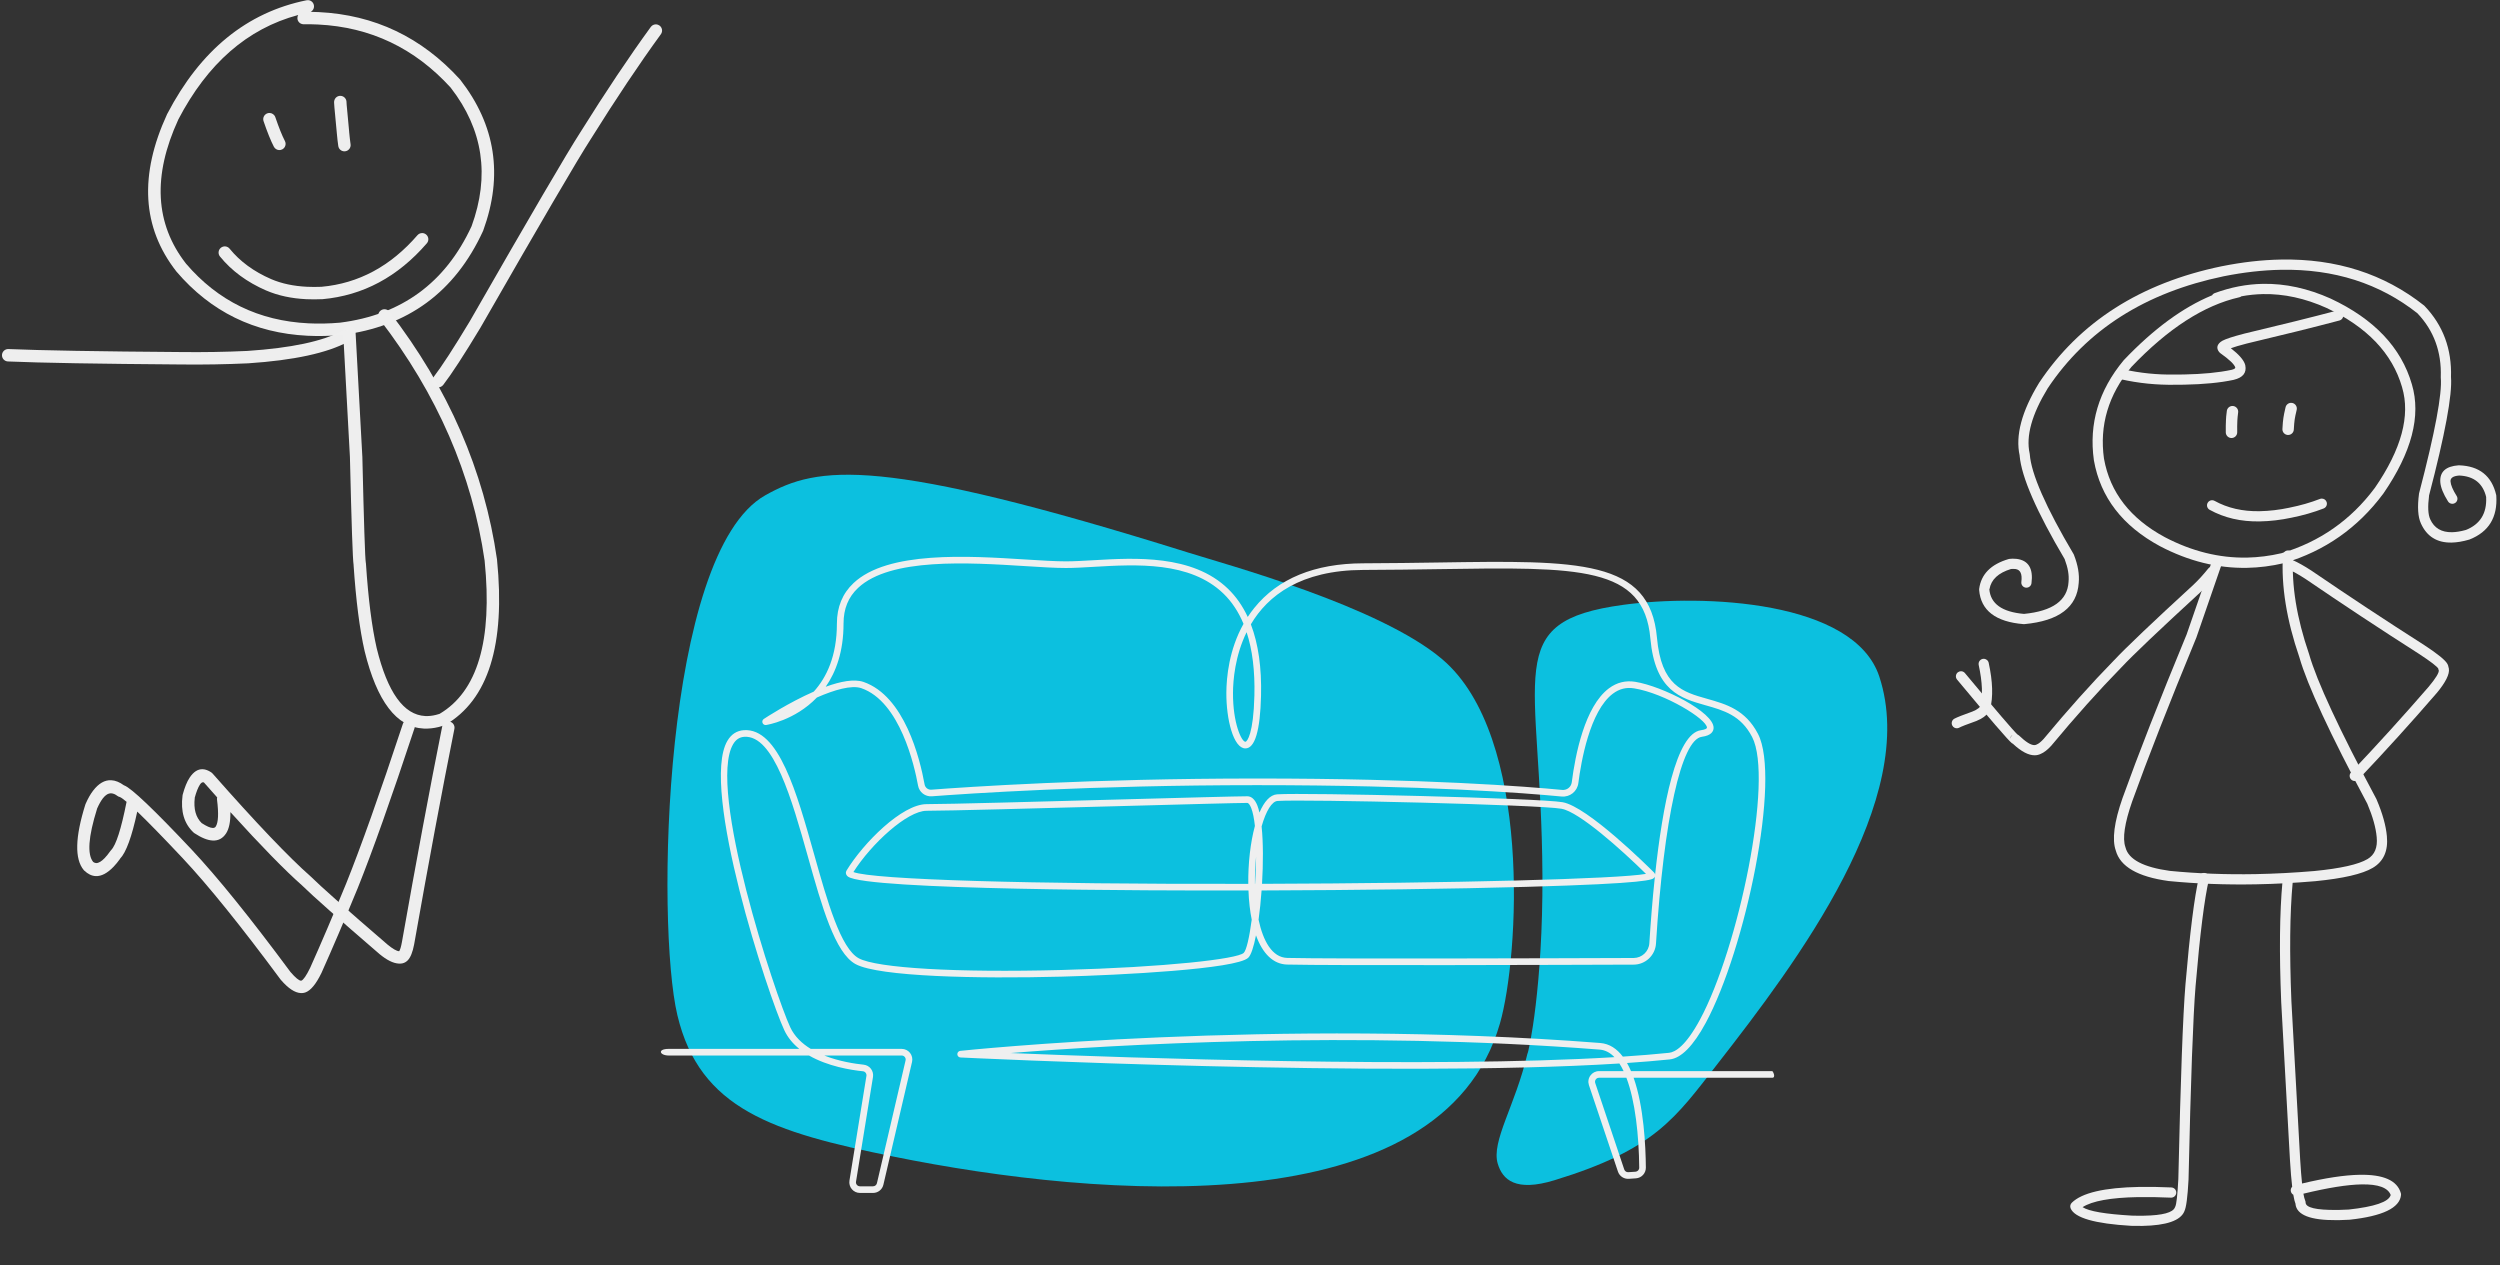 <svg xmlns="http://www.w3.org/2000/svg" xmlns:xlink="http://www.w3.org/1999/xlink" width="500" zoomAndPan="magnify" viewBox="0 0 375 189.75" height="253" preserveAspectRatio="xMidYMid meet" version="1.0"><rect x="0" y="0" width="375" height="189.75" fill="#333333" stroke="none"/><defs><clipPath id="690809d8be"><path d="M 296 38.648 L 374.754 38.648 L 374.754 94 L 296 94 Z M 296 38.648 " clip-rule="nonzero"/></clipPath><clipPath id="ac4d2ce92a"><path d="M 292.652 98 L 299 98 L 299 110 L 292.652 110 Z M 292.652 98 " clip-rule="nonzero"/></clipPath><clipPath id="2fb34a5f98"><path d="M 310 130 L 332 130 L 332 183.957 L 310 183.957 Z M 310 130 " clip-rule="nonzero"/></clipPath><clipPath id="619fbf21c0"><path d="M 341 131 L 361 131 L 361 183.957 L 341 183.957 Z M 341 131 " clip-rule="nonzero"/></clipPath><clipPath id="66cf32c379"><path d="M 64 3 L 99.867 3 L 99.867 59 L 64 59 Z M 64 3 " clip-rule="nonzero"/></clipPath><clipPath id="75d2accb9c"><path d="M 0.246 49 L 53 49 L 53 55 L 0.246 55 Z M 0.246 49 " clip-rule="nonzero"/></clipPath><clipPath id="0c1ae9f217"><path d="M 224 90 L 284 90 L 284 178 L 224 178 Z M 224 90 " clip-rule="nonzero"/></clipPath><clipPath id="2dc7d7a2c6"><path d="M 223.949 178.969 L 220.539 90.648 L 286.402 88.105 L 289.812 176.422 Z M 223.949 178.969 " clip-rule="nonzero"/></clipPath><clipPath id="d8f1a1d069"><path d="M 223.949 178.969 L 220.539 90.648 L 286.402 88.105 L 289.812 176.422 Z M 223.949 178.969 " clip-rule="nonzero"/></clipPath></defs><path fill="#efefef" d="M 339.449 44.113 C 342.59 44.055 345.762 44.746 348.973 46.188 C 355.062 49.043 358.844 53.008 360.312 58.082 L 360.312 58.09 C 361.578 62.352 360.219 67.379 356.234 73.172 C 352.637 78.004 347.957 81.277 342.203 82.988 L 342.195 82.988 C 340.469 83.391 338.75 83.605 337.043 83.641 C 332.875 83.715 328.77 82.695 324.723 80.574 C 319.547 77.781 316.504 73.863 315.602 68.816 L 315.598 68.816 C 314.895 63.801 316.258 59.215 319.695 55.062 L 319.691 55.062 C 325.199 49.277 330.605 45.789 335.906 44.59 C 336.02 44.562 336.121 44.516 336.207 44.449 L 336.184 44.449 C 337.27 44.246 338.359 44.137 339.449 44.113 Z M 339.43 42.578 C 337.004 42.621 334.598 43.086 332.211 43.965 C 332.035 44.027 331.895 44.152 331.809 44.305 L 331.789 44.305 C 327.422 46.113 323.02 49.348 318.582 54.008 L 318.547 54.047 C 314.801 58.555 313.312 63.551 314.082 69.031 L 314.086 69.059 C 315.07 74.602 318.375 78.891 323.992 81.926 L 324 81.93 C 328.285 84.176 332.637 85.258 337.059 85.176 C 338.891 85.141 340.738 84.906 342.594 84.469 L 342.641 84.457 C 348.73 82.645 353.676 79.18 357.48 74.062 L 357.5 74.039 C 361.758 67.848 363.188 62.387 361.785 57.656 C 360.184 52.133 356.125 47.848 349.609 44.793 L 349.602 44.789 C 346.176 43.254 342.785 42.516 339.43 42.578 Z M 339.43 42.578 " fill-opacity="1" fill-rule="nonzero"/><path fill="#efefef" d="M 331.805 75.031 C 331.539 75.035 331.285 75.18 331.148 75.426 C 330.941 75.797 331.078 76.266 331.445 76.469 C 333.633 77.68 336.137 78.262 338.953 78.211 C 338.961 78.211 338.973 78.211 338.98 78.211 C 340.535 78.184 342.117 77.996 343.734 77.652 C 345.461 77.305 347.066 76.844 348.547 76.27 C 348.941 76.117 349.137 75.672 348.984 75.277 C 348.867 74.969 348.566 74.781 348.254 74.789 C 348.168 74.789 348.078 74.809 347.992 74.84 C 346.594 75.383 345.074 75.82 343.434 76.148 L 343.426 76.152 C 341.898 76.477 340.41 76.652 338.949 76.68 C 338.941 76.68 338.934 76.68 338.926 76.68 C 336.383 76.723 334.137 76.207 332.188 75.129 C 332.066 75.059 331.934 75.031 331.805 75.031 Z M 331.805 75.031 " fill-opacity="1" fill-rule="nonzero"/><path fill="#efefef" d="M 350.711 46.566 C 350.648 46.566 350.586 46.578 350.527 46.594 C 346.777 47.586 342.152 48.734 336.656 50.039 L 336.645 50.043 L 336.629 50.047 C 334.945 50.484 333.855 50.84 333.359 51.113 C 333.273 51.16 333.195 51.211 333.125 51.266 C 333.105 51.281 333.086 51.293 333.066 51.309 C 332.523 51.762 332.457 52.258 332.863 52.797 C 332.91 52.859 332.969 52.914 333.031 52.961 C 334.422 53.945 335.176 54.672 335.301 55.141 L 335.293 55.141 C 335.285 55.277 335.09 55.391 334.711 55.48 C 332.801 55.887 330.43 56.117 327.602 56.172 C 327.152 56.18 326.691 56.184 326.215 56.184 L 326.203 56.184 C 323.574 56.223 321.008 55.965 318.504 55.402 C 318.441 55.391 318.383 55.383 318.32 55.383 C 317.977 55.391 317.668 55.633 317.59 55.984 C 317.496 56.398 317.758 56.805 318.168 56.898 C 320.793 57.484 323.477 57.758 326.227 57.715 L 326.219 57.715 C 326.699 57.715 327.168 57.711 327.629 57.703 C 330.566 57.648 333.043 57.406 335.055 56.977 L 335.074 56.969 C 336.445 56.641 337.02 55.914 336.793 54.793 L 336.785 54.754 C 336.598 54.047 335.879 53.207 334.629 52.234 L 334.609 52.238 C 335.125 52.047 335.922 51.812 337.008 51.531 C 342.523 50.223 347.156 49.07 350.918 48.074 C 351.328 47.965 351.57 47.547 351.465 47.137 C 351.371 46.789 351.055 46.562 350.711 46.566 Z M 350.711 46.566 " fill-opacity="1" fill-rule="nonzero"/><g clip-path="url(#690809d8be)"><path fill="#efefef" d="M 342.129 38.934 C 339.301 38.984 336.344 39.32 333.25 39.941 L 333.242 39.941 C 321.07 42.469 311.945 48.293 305.871 57.41 L 305.855 57.438 C 303.25 61.703 302.285 65.34 302.953 68.352 L 302.945 68.352 C 303.219 71.547 305.48 76.734 309.723 83.906 L 309.711 83.906 C 310.188 85.16 310.379 86.285 310.281 87.273 L 310.281 87.301 C 310.109 90.074 307.883 91.668 303.602 92.086 C 300.312 91.805 298.578 90.566 298.398 88.371 L 298.422 88.371 C 298.672 86.934 299.746 85.93 301.648 85.352 L 301.629 85.352 C 301.734 85.344 301.832 85.336 301.93 85.336 C 302.066 85.332 302.191 85.34 302.309 85.352 C 303.059 85.449 303.355 86.094 303.203 87.289 C 303.148 87.711 303.445 88.094 303.867 88.148 C 303.902 88.152 303.941 88.156 303.977 88.152 C 304.352 88.148 304.676 87.867 304.723 87.484 C 305.008 85.277 304.27 84.059 302.504 83.832 C 302.316 83.809 302.113 83.797 301.898 83.801 C 301.75 83.805 301.59 83.816 301.43 83.832 L 301.293 83.859 C 298.633 84.641 297.16 86.133 296.875 88.336 L 296.871 88.496 C 297.121 91.57 299.344 93.281 303.543 93.621 L 303.68 93.617 C 308.863 93.133 311.574 91.066 311.809 87.422 C 311.93 86.16 311.691 84.766 311.094 83.234 L 311.043 83.125 C 306.871 76.078 304.68 71.078 304.465 68.129 L 304.449 68.02 C 303.871 65.418 304.77 62.164 307.148 58.262 L 307.145 58.262 C 312.988 49.492 321.789 43.887 333.551 41.441 C 336.543 40.844 339.406 40.52 342.137 40.469 C 350.098 40.32 356.934 42.504 362.645 47.016 L 362.637 47.02 C 365.082 49.605 366.242 52.777 366.117 56.539 L 366.117 56.637 C 366.34 59.051 365.258 64.824 362.871 73.961 L 362.852 74.055 C 362.59 76.047 362.688 77.539 363.141 78.523 C 364.023 80.473 365.555 81.426 367.734 81.387 C 368.527 81.371 369.402 81.227 370.367 80.945 L 370.438 80.922 C 373.316 79.781 374.652 77.594 374.445 74.359 L 374.426 74.23 C 373.754 71.379 371.898 69.902 368.871 69.797 L 368.789 69.797 C 366.852 69.938 365.938 70.781 366.047 72.332 C 366.105 73.113 366.488 74.074 367.203 75.211 C 367.352 75.449 367.605 75.578 367.867 75.57 C 368 75.57 368.137 75.531 368.258 75.453 C 368.617 75.23 368.727 74.758 368.5 74.398 C 367.922 73.477 367.613 72.75 367.578 72.223 C 367.539 71.699 367.965 71.402 368.848 71.332 L 368.867 71.328 C 371.09 71.422 372.445 72.508 372.934 74.582 L 372.922 74.582 C 373.039 77.008 372.023 78.645 369.871 79.5 L 369.855 79.5 C 369.102 79.711 368.422 79.82 367.812 79.832 C 366.227 79.863 365.133 79.215 364.531 77.891 L 364.531 77.887 C 364.207 77.18 364.148 76 364.359 74.348 L 364.352 74.348 C 366.758 65.152 367.855 59.23 367.652 56.59 L 367.648 56.59 C 367.789 52.363 366.465 48.797 363.676 45.887 L 363.598 45.816 C 357.598 41.07 350.441 38.777 342.129 38.934 Z M 342.129 38.934 " fill-opacity="1" fill-rule="nonzero"/></g><path fill="#efefef" d="M 343.191 82.566 C 342.797 82.574 342.465 82.883 342.441 83.285 C 342.164 87.891 342.984 92.996 344.91 98.609 C 346.102 102.766 349.5 110.09 355.105 120.574 L 355.102 120.574 C 355.91 122.48 356.375 124.141 356.504 125.559 L 356.504 125.562 C 356.66 127.129 356.199 128.227 355.129 128.859 C 353.773 129.668 351.105 130.266 347.125 130.656 L 347.121 130.656 C 344.145 130.91 341.227 131.062 338.375 131.117 C 333.926 131.199 329.633 131.039 325.488 130.633 L 325.484 130.633 C 321.508 130.086 319.293 128.918 318.832 127.137 L 318.812 127.07 C 318.348 125.766 318.688 123.477 319.832 120.199 C 322.145 113.77 325.34 105.617 329.414 95.734 L 329.434 95.695 L 333.289 84.539 C 333.426 84.137 333.215 83.703 332.812 83.562 C 332.727 83.531 332.637 83.52 332.551 83.52 C 332.238 83.527 331.945 83.727 331.84 84.039 L 327.984 95.195 L 327.98 95.195 C 323.902 105.074 320.707 113.238 318.391 119.68 L 318.387 119.688 C 317.121 123.309 316.781 125.938 317.367 127.582 C 318.027 129.992 320.664 131.516 325.277 132.152 L 325.305 132.156 C 329.516 132.566 333.883 132.734 338.402 132.648 C 341.293 132.594 344.246 132.438 347.262 132.18 L 347.273 132.18 C 351.477 131.77 354.355 131.102 355.91 130.18 C 357.539 129.219 358.246 127.629 358.031 125.418 C 357.887 123.828 357.371 121.992 356.484 119.914 L 356.457 119.852 C 350.887 109.43 347.527 102.195 346.371 98.148 L 346.359 98.109 C 344.5 92.691 343.703 87.781 343.973 83.379 C 343.996 82.957 343.676 82.594 343.254 82.566 C 343.234 82.566 343.211 82.566 343.191 82.566 Z M 343.191 82.566 " fill-opacity="1" fill-rule="nonzero"/><path fill="#efefef" d="M 301.848 110.281 C 301.699 110.398 301.598 110.57 301.57 110.754 L 301.551 110.754 C 301.562 110.547 301.656 110.387 301.824 110.281 Z M 331.809 85.008 C 331.59 85.012 331.371 85.109 331.223 85.297 C 330.523 86.172 329.793 86.973 329.039 87.691 L 329.035 87.695 C 322.863 93.359 318.883 97.148 317.098 99.055 L 317.094 99.055 C 313.688 102.543 310.168 106.477 306.539 110.848 C 306.137 111.281 305.801 111.555 305.527 111.664 L 305.461 111.695 C 305.371 111.742 305.27 111.766 305.156 111.766 C 304.633 111.777 303.867 111.297 302.855 110.328 C 302.793 110.266 302.727 110.219 302.652 110.184 L 302.629 110.184 C 301.984 109.582 299.355 106.504 294.738 100.961 C 294.582 100.773 294.359 100.68 294.137 100.684 C 293.969 100.688 293.801 100.746 293.66 100.859 C 293.336 101.133 293.289 101.613 293.562 101.941 C 298.488 107.863 301.227 111.035 301.766 111.465 C 301.844 111.523 301.922 111.57 302 111.605 L 301.98 111.605 C 303.211 112.746 304.297 113.309 305.23 113.293 C 305.539 113.285 305.832 113.219 306.105 113.086 L 306.102 113.086 C 306.594 112.887 307.125 112.477 307.695 111.852 L 307.719 111.824 C 311.324 107.48 314.82 103.578 318.203 100.113 L 318.215 100.102 C 319.977 98.223 323.93 94.465 330.074 88.824 L 330.074 88.82 L 330.09 88.809 L 330.098 88.801 C 330.902 88.031 331.676 87.184 332.422 86.254 C 332.684 85.922 332.633 85.441 332.301 85.176 C 332.156 85.059 331.98 85.004 331.809 85.008 Z M 331.809 85.008 " fill-opacity="1" fill-rule="nonzero"/><path fill="#efefef" d="M 343.891 84.012 L 343.914 84.02 L 343.914 84.023 L 343.891 84.012 C 344.688 84.359 345.629 84.887 346.715 85.594 L 346.727 85.602 C 352.238 89.367 357.879 93.09 363.648 96.773 L 363.656 96.777 C 365.652 98.086 366.809 99.023 367.117 99.598 C 367.266 99.867 367.305 100.133 367.238 100.395 L 367.16 99.809 C 367.246 99.957 367.301 100.121 367.332 100.297 C 367.461 101.117 366.852 102.34 365.508 103.961 L 365.496 103.969 C 361.715 108.348 357.805 112.66 353.77 116.914 C 353.477 117.219 352.992 117.23 352.688 116.941 C 352.379 116.648 352.367 116.164 352.656 115.855 C 356.676 111.621 360.57 107.324 364.34 102.969 L 364.328 102.98 C 365.379 101.715 365.875 100.902 365.816 100.539 C 365.82 100.547 365.824 100.562 365.832 100.578 C 365.73 100.402 365.703 100.191 365.758 99.992 C 365.719 100.129 365.727 100.242 365.773 100.328 C 365.582 99.984 364.598 99.227 362.816 98.059 L 362.824 98.066 C 357.043 94.375 351.391 90.641 345.863 86.867 L 345.875 86.875 C 344.863 86.215 343.996 85.73 343.281 85.414 L 343.254 85.406 C 342.891 85.246 342.715 84.797 342.883 84.406 C 343.051 84.02 343.504 83.84 343.891 84.012 Z M 343.891 84.012 " fill-opacity="1" fill-rule="nonzero"/><g clip-path="url(#ac4d2ce92a)"><path fill="#efefef" d="M 297.543 98.82 C 297.492 98.82 297.445 98.828 297.395 98.836 C 296.98 98.926 296.719 99.336 296.805 99.75 C 297.367 102.344 297.445 104.418 297.035 105.977 L 297.012 105.977 C 296.898 106.152 296.684 106.324 296.375 106.496 L 296.367 106.5 C 296.258 106.562 296.082 106.641 295.848 106.738 C 294.441 107.238 293.543 107.594 293.152 107.805 C 292.781 108.008 292.648 108.477 292.852 108.848 C 292.992 109.105 293.262 109.25 293.535 109.242 C 293.656 109.242 293.777 109.211 293.891 109.148 C 294.211 108.973 295.047 108.648 296.398 108.168 L 296.438 108.156 C 296.723 108.035 296.949 107.93 297.109 107.84 C 297.793 107.465 298.25 107.012 298.48 106.473 L 298.516 106.363 C 298.988 104.57 298.918 102.258 298.305 99.426 C 298.227 99.062 297.902 98.812 297.543 98.82 Z M 297.543 98.82 " fill-opacity="1" fill-rule="nonzero"/></g><g clip-path="url(#2fb34a5f98)"><path fill="#efefef" d="M 330.586 130.938 C 330.242 130.945 329.934 131.184 329.855 131.531 C 329.152 134.523 328.477 139.914 327.816 147.703 L 327.816 147.707 C 327.441 152.195 327.086 161.918 326.75 176.875 C 326.621 179.273 326.469 180.648 326.285 181.008 L 326.281 181.012 L 326.238 181.105 C 325.941 181.887 324.395 182.305 321.598 182.355 C 321.043 182.367 320.441 182.363 319.789 182.344 L 319.781 182.344 C 315.789 182.113 313.328 181.691 312.398 181.078 L 312.379 181.078 C 313.824 180.145 316.598 179.641 320.699 179.566 C 322.172 179.539 323.82 179.566 325.641 179.648 C 325.656 179.648 325.672 179.648 325.688 179.648 C 326.09 179.641 326.422 179.324 326.438 178.918 C 326.457 178.496 326.133 178.137 325.707 178.117 C 323.957 178.039 322.352 178.012 320.891 178.039 C 315.645 178.137 312.27 178.926 310.766 180.414 C 310.543 180.633 310.477 180.961 310.594 181.25 C 311.184 182.68 314.215 183.555 319.691 183.875 L 319.715 183.875 C 320.285 183.891 320.824 183.895 321.332 183.887 C 324.973 183.82 327.078 183.09 327.652 181.703 L 327.648 181.703 C 327.934 181.152 328.141 179.559 328.281 176.93 L 328.281 176.906 C 328.613 162.062 328.965 152.395 329.336 147.906 L 329.332 147.906 L 329.344 147.832 C 329.996 140.117 330.664 134.801 331.348 131.879 C 331.441 131.469 331.188 131.055 330.773 130.961 C 330.711 130.945 330.648 130.938 330.586 130.938 Z M 330.586 130.938 " fill-opacity="1" fill-rule="nonzero"/></g><g clip-path="url(#619fbf21c0)"><path fill="#efefef" d="M 354.23 177.66 C 356.75 177.613 358.211 178.152 358.617 179.277 L 358.594 179.277 C 358.293 180.289 356.191 181.008 352.293 181.434 L 352.273 181.434 C 351.777 181.461 351.309 181.477 350.867 181.488 C 350.746 181.488 350.629 181.488 350.512 181.492 C 347.402 181.516 345.848 181.145 345.84 180.379 C 345.84 180.27 345.816 180.16 345.77 180.062 C 345.68 179.867 345.594 179.531 345.512 179.059 L 345.488 179.059 C 349.172 178.164 352.082 177.699 354.23 177.66 Z M 343.121 131.578 C 342.734 131.586 342.41 131.883 342.371 132.273 C 341.941 136.902 341.879 142.902 342.18 150.273 L 342.18 150.285 L 343.492 173.969 L 343.492 173.973 C 343.59 175.609 343.703 176.961 343.828 178.027 L 343.809 178.027 C 343.641 178.211 343.566 178.473 343.633 178.73 C 343.688 178.953 343.832 179.125 344.02 179.223 L 343.996 179.223 C 344.105 179.855 344.219 180.32 344.344 180.625 L 344.324 180.625 C 344.512 182.254 346.578 183.055 350.523 183.023 C 350.645 183.023 350.77 183.02 350.895 183.02 C 351.371 183.012 351.879 182.992 352.41 182.961 L 352.453 182.957 C 357.391 182.422 359.961 181.188 360.152 179.262 C 360.164 179.168 360.152 179.07 360.129 178.977 C 359.582 177.07 357.52 176.152 353.93 176.219 C 351.664 176.262 348.789 176.695 345.309 177.527 C 345.207 176.566 345.109 175.352 345.023 173.887 L 343.711 150.199 C 343.414 142.902 343.477 136.973 343.898 132.418 C 343.938 131.996 343.629 131.621 343.207 131.582 C 343.176 131.578 343.148 131.578 343.121 131.578 Z M 343.121 131.578 " fill-opacity="1" fill-rule="nonzero"/></g><path fill="#efefef" d="M 334.871 60.895 C 334.457 60.895 334.094 61.195 334.027 61.617 C 334 61.785 333.973 62.043 333.938 62.391 L 333.934 62.398 C 333.918 62.582 333.902 62.789 333.895 63.02 C 333.867 63.578 333.859 64.191 333.867 64.859 C 333.875 65.328 334.258 65.703 334.723 65.703 C 334.73 65.703 334.734 65.703 334.738 65.703 C 335.211 65.695 335.59 65.309 335.582 64.836 C 335.57 64.199 335.578 63.621 335.602 63.102 L 335.602 63.098 C 335.613 62.898 335.625 62.719 335.641 62.562 C 335.672 62.242 335.699 62.02 335.719 61.883 C 335.793 61.418 335.473 60.98 335.004 60.906 C 334.961 60.898 334.914 60.895 334.871 60.895 Z M 334.871 60.895 " fill-opacity="1" fill-rule="nonzero"/><path fill="#efefef" d="M 343.668 60.426 C 343.281 60.426 342.93 60.691 342.836 61.082 C 342.664 61.812 342.555 62.348 342.508 62.695 C 342.453 63.02 342.406 63.566 342.363 64.344 C 342.336 64.816 342.695 65.219 343.168 65.246 C 343.184 65.246 343.199 65.246 343.219 65.246 C 343.668 65.246 344.047 64.895 344.07 64.441 C 344.113 63.703 344.156 63.207 344.199 62.953 L 344.203 62.918 C 344.242 62.633 344.34 62.152 344.504 61.48 C 344.613 61.023 344.328 60.559 343.867 60.449 C 343.801 60.434 343.734 60.426 343.668 60.426 Z M 343.668 60.426 " fill-opacity="1" fill-rule="nonzero"/><path fill="#efefef" d="M 44.727 2.254 C 44.648 2.391 44.605 2.551 44.609 2.723 C 44.613 3.215 45.004 3.613 45.492 3.637 C 45.512 3.641 45.531 3.641 45.551 3.641 C 46.281 3.629 47 3.641 47.711 3.676 C 55.574 4.062 62.211 7.223 67.613 13.156 L 67.609 13.156 C 72.469 19.418 73.508 26.355 70.727 33.961 L 70.723 33.961 C 66.801 42.43 60.223 47.242 50.98 48.402 L 50.977 48.402 C 49.355 48.543 47.789 48.574 46.277 48.5 C 38.82 48.137 32.691 45.148 27.898 39.543 C 23.25 33.578 22.863 26.379 26.742 17.941 L 26.738 17.941 C 31.129 9.52 37.117 4.293 44.711 2.254 Z M 46.219 0.023 C 46.141 0.02 46.062 0.023 45.984 0.039 C 37.027 1.855 30.062 7.535 25.09 17.078 L 25.066 17.121 C 20.855 26.262 21.309 34.117 26.43 40.688 L 26.453 40.719 C 31.602 46.758 38.168 49.973 46.148 50.363 C 47.77 50.441 49.445 50.406 51.18 50.254 L 51.215 50.25 C 61.164 49 68.242 43.809 72.445 34.672 L 72.477 34.602 C 75.5 26.324 74.352 18.777 69.035 11.957 L 68.988 11.902 C 63.242 5.586 56.184 2.227 47.82 1.816 C 47.418 1.797 47.012 1.785 46.605 1.777 C 46.961 1.59 47.168 1.184 47.082 0.77 C 46.996 0.34 46.633 0.043 46.219 0.023 Z M 46.219 0.023 " fill-opacity="0.996" fill-rule="nonzero"/><path fill="#efefef" d="M 40.461 16.945 C 40.348 16.941 40.23 16.957 40.113 16.996 C 39.629 17.164 39.367 17.691 39.535 18.18 C 40.105 19.848 40.621 21.125 41.082 22.012 C 41.242 22.312 41.543 22.496 41.863 22.512 C 42.023 22.52 42.188 22.484 42.34 22.406 C 42.793 22.168 42.973 21.605 42.734 21.148 C 42.316 20.348 41.84 19.156 41.297 17.574 C 41.168 17.203 40.832 16.965 40.461 16.945 Z M 40.461 16.945 " fill-opacity="0.996" fill-rule="nonzero"/><path fill="#efefef" d="M 51.09 14.379 C 51.066 14.375 51.043 14.375 51.02 14.375 C 50.508 14.387 50.098 14.812 50.113 15.371 C 50.117 15.539 50.133 15.754 50.156 16.016 L 50.156 16.043 C 50.188 16.312 50.309 17.609 50.52 19.934 L 50.52 19.938 C 50.59 20.719 50.664 21.375 50.742 21.902 C 50.809 22.352 51.18 22.68 51.617 22.699 C 51.676 22.703 51.738 22.699 51.797 22.691 C 52.305 22.617 52.66 22.145 52.586 21.637 C 52.512 21.137 52.441 20.512 52.371 19.766 L 52.375 19.766 C 52.168 17.496 52.047 16.191 52.012 15.852 L 52.008 15.852 C 51.988 15.613 51.977 15.426 51.973 15.289 L 51.973 15.242 C 51.938 14.773 51.559 14.398 51.09 14.379 Z M 51.09 14.379 " fill-opacity="0.996" fill-rule="nonzero"/><path fill="#efefef" d="M 63.367 34.961 C 63.09 34.949 62.812 35.055 62.617 35.281 C 58.586 39.938 53.785 42.516 48.219 43.02 L 48.207 43.02 C 47.457 43.051 46.734 43.051 46.039 43.016 C 44.023 42.918 42.234 42.535 40.676 41.867 C 38.074 40.738 35.996 39.215 34.441 37.301 C 34.266 37.086 34.02 36.973 33.762 36.957 C 33.543 36.949 33.316 37.016 33.129 37.168 C 32.73 37.492 32.672 38.078 32.996 38.477 C 34.742 40.625 37.055 42.324 39.93 43.578 L 39.938 43.578 C 41.703 44.336 43.707 44.77 45.949 44.879 C 46.719 44.914 47.52 44.914 48.344 44.875 L 48.383 44.875 C 54.453 44.324 59.668 41.535 64.023 36.5 C 64.363 36.113 64.32 35.523 63.93 35.188 C 63.766 35.047 63.566 34.969 63.367 34.961 Z M 63.367 34.961 " fill-opacity="0.996" fill-rule="nonzero"/><path fill="#efefef" d="M 57.719 46.387 C 57.504 46.379 57.289 46.438 57.105 46.578 C 56.695 46.895 56.621 47.477 56.934 47.887 C 65.59 59.125 70.844 71.219 72.703 84.16 L 72.699 84.16 C 73.891 96.082 71.629 103.727 65.918 107.09 L 65.902 107.09 C 65.719 107.148 65.539 107.199 65.363 107.242 C 64.816 107.375 64.293 107.43 63.789 107.406 C 60.555 107.246 58.129 103.855 56.504 97.227 C 55.777 94.043 55.238 89.812 54.891 84.527 L 54.871 84.398 C 54.758 83.77 54.586 78.461 54.352 68.477 L 54.348 68.449 L 53.332 49.797 C 53.305 49.316 52.922 48.941 52.449 48.918 C 52.418 48.914 52.387 48.914 52.352 48.918 C 51.84 48.945 51.445 49.383 51.473 49.898 L 52.488 68.551 C 52.727 78.609 52.91 84.004 53.039 84.727 L 53.035 84.727 C 53.395 90.074 53.945 94.379 54.688 97.641 L 54.691 97.656 C 56.539 105.211 59.496 109.086 63.562 109.285 C 64.277 109.32 65.023 109.242 65.805 109.051 C 66.078 108.984 66.352 108.906 66.633 108.809 L 66.797 108.734 C 73.246 104.98 75.832 96.715 74.551 83.934 L 74.547 83.895 C 72.645 70.629 67.266 58.25 58.41 46.75 C 58.238 46.523 57.98 46.398 57.719 46.387 Z M 57.719 46.387 " fill-opacity="0.996" fill-rule="nonzero"/><g clip-path="url(#66cf32c379)"><path fill="#efefef" d="M 98.426 3.652 C 98.121 3.641 97.816 3.773 97.625 4.035 C 94.371 8.504 90.848 13.773 87.051 19.848 C 85.07 22.914 79.539 32.367 70.465 48.199 C 68.055 52.207 66.234 55.008 65.004 56.605 C 64.691 57.012 64.766 57.598 65.172 57.91 C 65.332 58.031 65.512 58.094 65.695 58.102 C 65.988 58.117 66.285 57.992 66.48 57.742 C 67.754 56.086 69.617 53.219 72.074 49.141 L 72.082 49.125 C 81.152 33.301 86.664 23.875 88.625 20.848 L 88.633 20.836 C 92.406 14.797 95.906 9.562 99.133 5.133 C 99.434 4.719 99.344 4.133 98.926 3.832 C 98.773 3.723 98.602 3.664 98.426 3.652 Z M 98.426 3.652 " fill-opacity="0.996" fill-rule="nonzero"/></g><g clip-path="url(#75d2accb9c)"><path fill="#efefef" d="M 51.836 49.5 C 51.672 49.492 51.504 49.527 51.348 49.613 C 48.438 51.191 43.684 52.203 37.086 52.641 L 37.082 52.641 C 33.801 52.793 30.516 52.848 27.223 52.809 L 27.219 52.809 C 14.836 52.719 6.184 52.566 1.266 52.359 C 0.754 52.336 0.32 52.738 0.297 53.25 C 0.277 53.762 0.672 54.195 1.184 54.219 C 1.184 54.219 1.188 54.219 1.188 54.219 C 6.129 54.43 14.801 54.578 27.203 54.672 C 30.539 54.711 33.867 54.652 37.188 54.5 L 37.207 54.5 C 44.078 54.043 49.086 52.957 52.238 51.25 C 52.688 51.004 52.855 50.438 52.613 49.988 C 52.449 49.691 52.152 49.516 51.836 49.5 Z M 51.836 49.5 " fill-opacity="0.996" fill-rule="nonzero"/></g><path fill="#efefef" d="M 16.699 119 C 16.992 119.016 17.297 119.145 17.609 119.387 C 17.727 119.477 17.867 119.535 18.012 119.562 L 17.996 119.562 C 18.207 119.652 18.539 119.895 19 120.285 L 18.984 120.285 C 18.18 124.348 17.406 126.758 16.672 127.512 L 16.574 127.629 C 16.27 128.059 15.98 128.418 15.703 128.711 C 15.207 129.227 14.777 129.477 14.414 129.461 C 14.27 129.453 14.133 129.402 14.012 129.309 L 13.992 129.309 C 13.051 128.191 13.242 125.527 14.559 121.316 L 14.551 121.316 C 14.84 120.66 15.137 120.133 15.438 119.738 C 15.832 119.227 16.254 118.98 16.699 119 Z M 61.348 107.969 C 60.941 107.949 60.555 108.199 60.422 108.605 C 56.969 119.059 54.133 127.039 51.914 132.555 C 49.953 137.32 48.16 141.523 46.527 145.164 C 45.949 146.348 45.504 146.996 45.191 147.105 L 45.176 147.105 C 45.164 147.105 45.152 147.105 45.145 147.105 C 44.84 147.09 44.324 146.664 43.594 145.824 L 43.59 145.824 C 37.598 137.73 32.652 131.605 28.758 127.449 L 28.754 127.445 C 23.113 121.453 19.742 118.242 18.645 117.816 C 18.637 117.812 18.633 117.809 18.625 117.809 L 18.609 117.809 C 17.941 117.32 17.297 117.062 16.684 117.035 C 15.707 116.984 14.801 117.508 13.961 118.605 C 13.566 119.117 13.195 119.773 12.848 120.566 L 12.809 120.66 C 11.262 125.574 11.18 128.855 12.562 130.508 L 12.633 130.582 C 13.184 131.109 13.758 131.387 14.352 131.414 C 15.203 131.457 16.105 130.984 17.051 129.996 C 17.363 129.668 17.688 129.273 18.016 128.816 L 18 128.816 C 18.91 127.883 19.773 125.527 20.586 121.746 L 20.602 121.75 C 22.199 123.281 24.465 125.605 27.398 128.723 C 31.246 132.828 36.141 138.898 42.09 146.934 L 42.137 146.988 C 43.238 148.262 44.23 148.918 45.117 148.961 C 45.254 148.969 45.387 148.961 45.516 148.938 C 45.582 148.926 45.645 148.914 45.707 148.895 L 45.723 148.891 C 45.746 148.883 45.773 148.875 45.801 148.867 C 46.602 148.586 47.406 147.613 48.215 145.949 L 48.227 145.926 C 49.867 142.262 51.672 138.039 53.641 133.258 L 53.645 133.25 C 55.875 127.703 58.723 119.68 62.188 109.191 C 62.352 108.703 62.086 108.176 61.598 108.016 C 61.516 107.988 61.43 107.973 61.348 107.969 Z M 61.348 107.969 " fill-opacity="0.996" fill-rule="nonzero"/><path fill="#efefef" d="M 30.469 117.34 C 30.516 117.34 30.562 117.355 30.609 117.375 L 30.594 117.375 C 31.273 118.148 31.941 118.898 32.59 119.625 L 32.574 119.625 C 32.547 119.73 32.539 119.844 32.555 119.961 C 32.816 122.047 32.75 123.391 32.355 123.992 C 32.258 124.137 32.102 124.203 31.883 124.191 C 31.523 124.176 30.992 123.941 30.293 123.488 L 30.277 123.488 C 29.375 122.621 29.02 121.352 29.215 119.68 L 29.203 119.68 C 29.449 118.777 29.711 118.109 29.996 117.68 C 30.152 117.445 30.309 117.332 30.469 117.34 Z M 67.289 108.215 C 66.836 108.191 66.422 108.504 66.332 108.961 C 64.445 118.395 62.434 129.176 60.289 141.309 C 60.16 142.02 60.02 142.477 59.879 142.684 L 59.867 142.684 C 59.488 142.664 58.895 142.32 58.094 141.656 C 51.961 136.379 48.137 132.988 46.621 131.488 L 46.582 131.453 C 43.344 128.605 38.441 123.461 31.875 116.016 C 31.82 115.953 31.758 115.898 31.691 115.855 C 31.242 115.559 30.82 115.402 30.418 115.383 C 29.684 115.348 29.023 115.77 28.441 116.656 C 28.047 117.25 27.703 118.098 27.406 119.191 L 27.383 119.316 C 27.074 121.695 27.621 123.547 29.023 124.867 L 29.148 124.969 C 30.215 125.672 31.133 126.043 31.902 126.078 C 32.746 126.121 33.414 125.766 33.906 125.02 C 34.359 124.332 34.578 123.27 34.559 121.832 L 34.578 121.832 C 39.184 126.91 42.773 130.586 45.352 132.852 L 45.348 132.852 C 46.922 134.398 50.766 137.805 56.879 143.066 L 56.887 143.078 C 58.012 144.012 58.992 144.5 59.832 144.539 C 60.008 144.547 60.18 144.535 60.344 144.508 L 60.367 144.5 C 60.652 144.438 60.91 144.297 61.137 144.074 C 61.574 143.637 61.902 142.828 62.125 141.641 L 62.125 141.633 C 64.266 129.52 66.273 118.75 68.16 109.328 C 68.258 108.824 67.934 108.332 67.426 108.23 C 67.383 108.223 67.336 108.215 67.289 108.215 Z M 67.289 108.215 " fill-opacity="0.996" fill-rule="nonzero"/><g clip-path="url(#0c1ae9f217)"><g clip-path="url(#2dc7d7a2c6)"><g clip-path="url(#d8f1a1d069)"><path fill="#0cc0df" d="M 231.363 131.254 C 231.453 147.824 229.336 157.797 229.102 158.094 C 227.316 165.789 223.648 171.211 224.664 174.562 C 225.387 176.961 227.34 178.82 233.168 177.035 C 248.293 172.418 251.289 167.711 257.676 159.523 C 269.559 144.285 287.934 119.875 281.902 101.504 C 278.133 90.02 255.457 89.098 243.504 90.723 C 224.953 93.242 231.203 100.773 231.363 131.254 Z M 231.363 131.254 " fill-opacity="1" fill-rule="nonzero"/></g></g></g><path fill="#0cc0df" d="M 101.605 152.27 C 104.953 166.387 115.977 169.836 134.02 173.488 C 165.164 179.797 216.27 183.953 224.992 153.516 C 227.852 143.543 229.898 110.395 216.328 98.879 C 206.93 90.906 183.969 84.691 178.301 82.906 C 131.816 68.355 122.703 69.836 114.789 74.297 C 99.41 82.957 98.379 138.668 101.605 152.27 Z M 101.605 152.27 " fill-opacity="1" fill-rule="nonzero"/><path fill="#efefef" d="M 186.992 94.828 C 185.242 98.398 184.961 102.059 184.949 103.91 C 184.922 108.469 186.227 111.254 186.809 111.266 C 187.062 111.266 188.023 110.09 188.16 104.32 C 188.25 100.637 187.859 97.465 186.992 94.828 Z M 189.242 123.957 C 189.492 126.363 189.488 129.504 189.305 132.574 C 218.086 132.488 242.691 131.84 246.898 131.082 C 243.215 127.453 236.887 121.785 234.219 121.312 C 230.762 120.703 195.855 119.867 191.637 120.141 C 190.789 120.195 189.898 121.641 189.242 123.957 Z M 188.414 128.504 C 188.285 129.777 188.223 131.145 188.238 132.574 C 188.25 132.574 188.258 132.574 188.266 132.574 C 188.352 131.211 188.402 129.828 188.414 128.504 Z M 128.012 130.805 C 130.887 131.938 154.301 132.652 187.242 132.578 C 187.207 129.535 187.559 126.379 188.234 123.895 C 188.113 122.77 187.934 121.836 187.676 121.188 C 187.488 120.719 187.27 120.438 187.09 120.438 C 185.691 120.438 177.598 120.656 168.227 120.91 C 155.992 121.242 142.129 121.617 138.992 121.617 C 136.078 121.617 130.699 126.57 128.012 130.805 Z M 188.785 137.953 C 189.465 141.137 190.812 143.629 193.09 143.688 C 199.699 143.855 234.531 143.738 245.051 143.699 C 246.293 143.691 247.328 142.719 247.402 141.477 C 247.59 138.516 247.855 135.039 248.234 131.488 C 248.211 131.543 248.18 131.594 248.137 131.645 C 247.879 131.949 247.395 132.516 228.871 133.031 C 218.086 133.328 203.676 133.527 189.238 133.57 C 189.129 135.105 188.973 136.598 188.785 137.953 Z M 151.59 157.957 C 169.305 158.688 214.449 160.25 242.168 158.574 C 241.527 157.906 240.793 157.508 239.957 157.441 C 202.945 154.551 166.754 156.742 151.59 157.957 Z M 239.852 161.664 C 239.656 161.664 239.48 161.754 239.367 161.914 C 239.254 162.07 239.223 162.27 239.285 162.453 L 243.637 175.422 C 243.723 175.68 243.977 175.848 244.242 175.828 L 245.324 175.758 C 245.641 175.734 245.887 175.473 245.883 175.152 C 245.84 170.266 245.277 165.141 243.961 161.664 Z M 123.637 158.328 C 125.855 159.207 128.188 159.562 129.543 159.703 C 129.973 159.746 130.375 159.969 130.641 160.316 C 130.906 160.664 131.016 161.109 130.949 161.543 L 128.402 177.25 C 128.371 177.426 128.422 177.598 128.535 177.734 C 128.652 177.871 128.812 177.945 128.992 177.945 L 130.957 177.945 C 131.234 177.945 131.473 177.754 131.539 177.484 L 135.836 159.062 C 135.879 158.883 135.836 158.699 135.723 158.555 C 135.609 158.41 135.438 158.328 135.254 158.328 Z M 100.316 157.332 L 119.895 157.332 C 118.953 156.57 118.16 155.641 117.633 154.504 C 115.27 149.438 104.938 118.191 109.113 111.117 C 109.695 110.133 110.52 109.602 111.57 109.527 C 116.793 109.164 119.504 118.852 122.137 128.211 C 124.082 135.129 126.094 142.281 128.82 143.746 C 131.574 145.223 143.5 145.914 159.207 145.5 C 174.859 145.09 185.586 143.852 186.551 142.938 C 186.969 142.543 187.41 140.574 187.758 137.949 C 187.496 136.656 187.332 135.191 187.27 133.574 C 172.258 133.605 129.984 133.504 127.207 131.496 C 126.832 131.223 126.824 130.836 126.984 130.574 C 129.52 126.418 135.312 120.621 138.992 120.621 C 142.113 120.621 155.973 120.246 168.199 119.914 C 177.578 119.66 185.676 119.441 187.09 119.441 C 187.727 119.441 188.234 119.906 188.602 120.82 C 188.719 121.121 188.824 121.48 188.918 121.883 C 189.613 120.262 190.504 119.219 191.57 119.148 C 195.809 118.871 230.91 119.719 234.391 120.332 C 238.133 120.992 247.094 129.867 248.105 130.875 C 248.191 130.965 248.246 131.07 248.266 131.18 C 249.379 120.855 251.43 110.02 255.148 109.531 C 255.762 109.449 256.039 109.285 256.043 109.16 C 256.062 107.898 249.723 104 245.121 103.254 C 243.949 103.062 242.906 103.324 241.938 104.047 C 238.473 106.633 237.156 114.289 236.754 117.461 C 236.594 118.715 235.484 119.598 234.227 119.477 C 228.898 118.965 213.781 117.773 188.52 117.773 C 163.598 117.773 144.918 119.055 139.785 119.445 C 138.777 119.523 137.883 118.832 137.707 117.836 C 137.18 114.922 135.016 105.246 129.207 103.23 C 127.73 102.723 125.148 103.48 122.535 104.625 C 119.203 108.094 114.984 108.742 114.914 108.75 C 114.68 108.785 114.461 108.652 114.379 108.434 C 114.297 108.215 114.375 107.969 114.57 107.844 C 114.82 107.676 118.324 105.383 122.066 103.742 C 123.988 101.613 125.535 98.395 125.535 93.535 C 125.535 91.059 126.375 89.016 128.035 87.457 C 133.18 82.625 145.145 83.375 153.879 83.926 C 156.246 84.074 158.289 84.203 159.898 84.203 C 161.094 84.203 162.496 84.121 163.977 84.035 C 170.262 83.668 178.871 83.164 184.203 88.32 C 185.406 89.48 186.391 90.891 187.16 92.539 C 187.457 92.086 187.777 91.641 188.133 91.203 C 191.699 86.773 197.195 84.52 204.461 84.496 C 208.535 84.484 212.383 84.426 215.773 84.375 C 236.891 84.051 247.488 83.887 248.543 95.648 C 249.191 102.883 252.387 103.785 256.094 104.828 C 258.906 105.625 261.812 106.445 263.703 110.09 C 267.164 116.77 261.828 142.387 255.863 153.43 C 253.992 156.891 252.172 158.738 250.453 158.914 C 248.465 159.117 246.324 159.297 244.051 159.449 C 244.266 159.828 244.469 160.238 244.652 160.668 L 265.805 160.668 C 265.816 160.668 265.828 160.668 265.84 160.668 C 265.945 160.676 266.457 161.711 265.785 161.664 L 245.043 161.664 C 246.566 165.965 246.852 171.867 246.879 175.145 C 246.887 175.988 246.23 176.695 245.391 176.75 L 244.309 176.824 C 243.586 176.867 242.922 176.426 242.691 175.738 L 238.34 162.77 C 238.176 162.277 238.254 161.754 238.559 161.332 C 238.863 160.91 239.332 160.668 239.852 160.668 L 243.539 160.668 C 243.344 160.254 243.137 159.871 242.91 159.523 C 208.098 161.723 144.758 158.656 144.07 158.621 C 143.812 158.609 143.605 158.398 143.598 158.137 C 143.59 157.879 143.785 157.656 144.043 157.629 C 144.512 157.578 191.57 152.66 240.035 156.449 C 241.43 156.559 242.539 157.32 243.426 158.492 C 245.895 158.332 248.215 158.141 250.352 157.922 C 251.297 157.824 252.863 156.887 254.988 152.957 C 260.77 142.254 266.074 116.836 262.82 110.551 C 261.129 107.285 258.551 106.559 255.82 105.789 C 252.105 104.738 248.258 103.656 247.551 95.738 C 246.578 84.898 236.93 85.047 215.789 85.371 C 212.395 85.422 208.547 85.48 204.465 85.492 C 195.062 85.523 190.164 89.367 187.629 93.648 C 188.746 96.562 189.258 100.141 189.156 104.344 C 189.031 109.617 188.234 112.281 186.793 112.262 C 185.008 112.234 183.93 107.902 183.953 103.906 C 183.969 101.562 184.355 97.453 186.527 93.578 C 185.777 91.77 184.77 90.254 183.512 89.035 C 178.492 84.188 170.477 84.652 164.031 85.027 C 162.539 85.117 161.125 85.199 159.898 85.199 C 158.258 85.199 156.199 85.07 153.816 84.918 C 145.262 84.383 133.547 83.645 128.715 88.184 C 127.246 89.562 126.531 91.312 126.531 93.535 C 126.531 97.734 125.406 100.793 123.855 103.016 C 126.027 102.223 128.117 101.801 129.535 102.293 C 135.68 104.422 137.98 113.75 138.688 117.66 C 138.773 118.148 139.215 118.488 139.707 118.453 C 144.848 118.059 163.562 116.777 188.52 116.777 C 213.824 116.777 228.98 117.973 234.324 118.488 C 235.047 118.555 235.676 118.051 235.766 117.336 C 236.289 113.242 237.707 105.961 241.34 103.25 C 242.523 102.367 243.848 102.039 245.281 102.27 C 249.395 102.938 257.074 106.832 257.039 109.176 C 257.031 109.684 256.719 110.328 255.277 110.52 C 252.211 110.922 249.574 122.809 248.398 141.539 C 248.289 143.301 246.816 144.688 245.055 144.695 C 234.531 144.734 199.691 144.852 193.062 144.684 C 191 144.629 189.398 143.07 188.398 140.301 C 188.059 142.02 187.66 143.262 187.234 143.664 C 185.43 145.371 168.129 146.262 159.234 146.496 C 146.605 146.828 131.859 146.508 128.352 144.625 C 125.246 142.957 123.27 135.926 121.18 128.48 C 118.77 119.922 116.047 110.219 111.637 110.523 C 110.926 110.57 110.383 110.93 109.973 111.625 C 106.043 118.277 116.293 149.27 118.535 154.086 C 119.184 155.48 120.305 156.535 121.613 157.332 L 135.254 157.332 C 135.742 157.332 136.199 157.551 136.504 157.934 C 136.805 158.316 136.918 158.812 136.805 159.289 L 132.508 177.711 C 132.34 178.434 131.699 178.941 130.957 178.941 L 128.992 178.941 C 128.523 178.941 128.082 178.738 127.777 178.379 C 127.473 178.023 127.344 177.555 127.418 177.09 L 129.965 161.383 C 129.992 161.219 129.949 161.055 129.848 160.922 C 129.75 160.789 129.602 160.707 129.441 160.691 C 127.629 160.508 124.176 159.953 121.355 158.328 L 100.316 158.328 C 98.93 158.328 98.555 157.332 100.316 157.332 " fill-opacity="1" fill-rule="nonzero"/></svg>